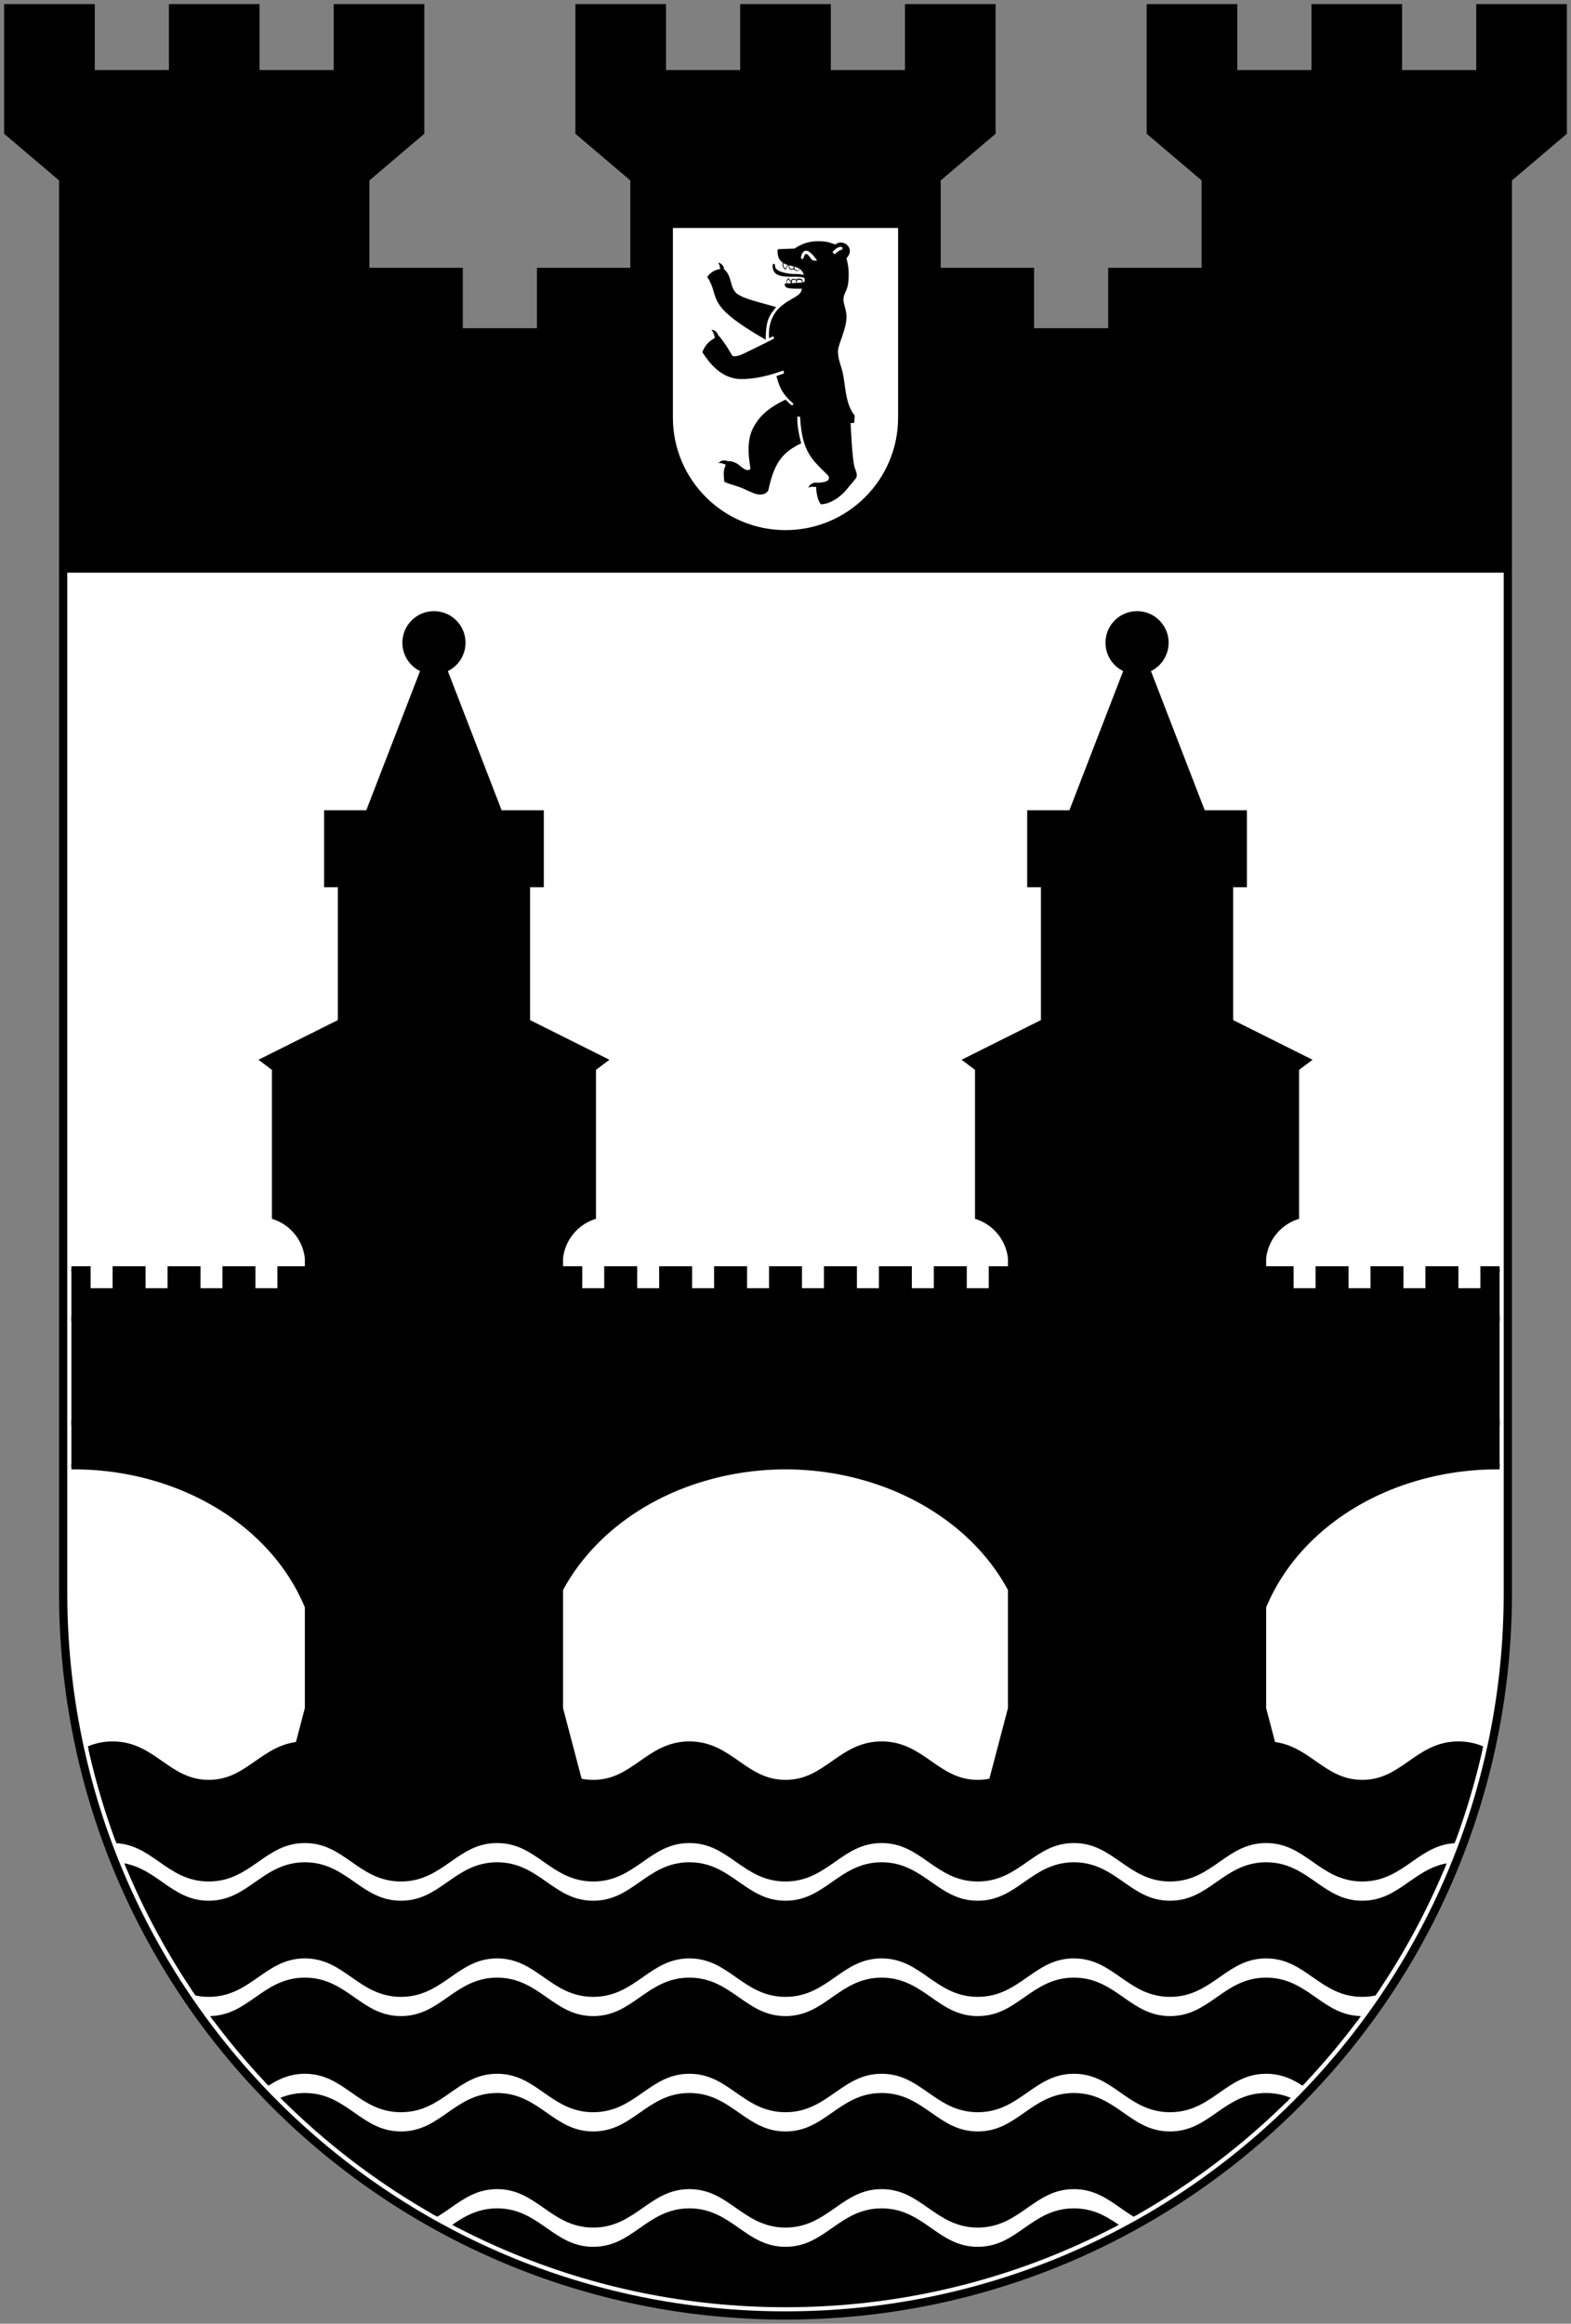 <?xml version="1.0" encoding="utf-8"?>
<!-- Generator: Adobe Illustrator 21.1.0, SVG Export Plug-In . SVG Version: 6.00 Build 0)  -->
<svg version="1.1" id="Wappenschild" xmlns="http://www.w3.org/2000/svg" xmlns:xlink="http://www.w3.org/1999/xlink" x="0px"
	 y="0px" viewBox="0 0 572 846" style="enable-background:new 0 0 572 846;" xml:space="preserve">
<rect x="0" y="0" width="572" height="846" fill="#808080" stroke="none"/>
<style type="text/css">
	.st0{stroke:#000000;stroke-width:3;}
	.st1{fill:none;stroke:#000000;stroke-width:2;}
	.st2{stroke:#000000;}
	.st3{fill:#FFFFFF;stroke:#000000;stroke-width:2;}
	.st4{fill:#FFFFFF;stroke:#000000;stroke-width:3;}
	.st5{stroke:#000000;stroke-width:2;}
	.st6{clip-path:url(#SVGID_2_);}
	.st7{clip-path:url(#SVGID_4_);}
</style>
<title>Wappen des Bezirks Friedrichshain-Kreuzberg</title>
<desc>Das Wappen des Berliner Bezirks Friedrichshain-Kreuzberg</desc>
<g id="Turm">
	<path class="st0" d="M3,3h30v24h30V3h30v24h30V3h30v45l-20,17v142H23V65h110H23L3,48V3z"/>
	<path class="st1" d="M4,28h148v20H4 M42,28v20h36V28h36v20 M30,48l12,16h24l-4-16h32l-4,16h24l12-16 M24,178h108v-28H24v-28h108V94
		H24h54v28H42V94h18V66h36v28h18v28H96v28h18v28H96v28H60v-28H42v-28h18v-28v28h18v28"/>
	<path class="st2" d="M70,150h16v-34c0-4.4-3.6-8-8-8s-8,3.6-8,8V150z"/>
</g>
<g id="Mauer">
	<path class="st0" d="M133,99h34v22h30V99h34v108h-98V99z"/>
	<path class="st1" d="M134,122h96v28h-96v28h96 M182,122v28h20v28 M162,150v28h20v28"/>
</g>
<g>
	<g id="Turm_1_">
		<path class="st0" d="M211,3h30v24h30V3h30v24h30V3h30v45l-20,17v142H231V65h110H231l-20-17V3z"/>
		<path class="st1" d="M212,28h148v20H212 M250,28v20h36V28h36v20 M238,48l12,16h24l-4-16h32l-4,16h24l12-16 M232,178h108v-28H232
			v-28h108V94H232h54v28h-36V94h18V66h36v28h18v28h-18v28h18v28h-18v28h-36v-28h-18v-28h18v-28v28h18v28"/>
		<path class="st2" d="M278,150h16v-34c0-4.4-3.6-8-8-8s-8,3.6-8,8V150z"/>
	</g>
</g>
<g>
	<g id="Mauer_1_">
		<path class="st0" d="M341,99h34v22h30V99h34v108h-98V99z"/>
		<path class="st1" d="M342,122h96v28h-96v28h96 M390,122v28h20v28 M370,150v28h20v28"/>
	</g>
</g>
<g>
	<g id="Turm_2_">
		<path class="st0" d="M419,3h30v24h30V3h30v24h30V3h30v45l-20,17v142H439V65h110H439l-20-17V3z"/>
		<path class="st1" d="M420,28h148v20H420 M458,28v20h36V28h36v20 M446,48l12,16h24l-4-16h32l-4,16h24l12-16 M440,178h108v-28H440
			v-28h108V94H440h54v28h-36V94h18V66h36v28h18v28h-18v28h18v28h-18v28h-36v-28h-18v-28h18v-28v28h18v28"/>
		<path class="st2" d="M486,150h16v-34c0-4.4-3.6-8-8-8s-8,3.6-8,8V150z"/>
	</g>
</g>
<path class="st3" d="M244,82h84v70c0,23.2-18.8,42-42,42s-42-18.8-42-42V82z"/>
<path d="M289.3,90.5l-5.7,0.2c-0.3,0-0.5,0.2-0.5,0.5c0,2,0.4,3.4,1.9,4.4c-0.2,1.1-0.1,1.7,1.1,2.7c0.1-0.9,0.5-1.3,1.1-1.7
	c0,0,0.1,0,0.1,0c-0.1,0.4-0.1,0.9,0,1.1c0.2,0.6,1.4,0.7,1.7,0.2c0.3,0.7,0.9,0.7,1.3,0.7c0.5,0,0.7-0.3,0.9-0.7
	c0.3,0.2,0.6,0.5,0.8,0.8c0.8,1.1,1,2.6,1,3.9l-0.8,0.1v-0.6c0-0.8-1.9-0.9-2.3-0.3c-0.5-0.5-1.9-0.4-1.9,0.4v0.3
	c-0.3-0.4-0.6-0.9-0.8-1.3c-0.6,0.4-0.9,0.6-0.8,2c-0.3,0-0.5,0-0.7,0.1c0,1.5,0.7,1.9,6.2,1.8c0.1,1.5-1.4,2.4-2.5,3.1
	c-3,1.7-6.1,3.5-7.8,6.7c-1.4,2.5-1.8,5.4-1.6,8.2l1.6-0.7l0.2,0.9c-2.9,1.4-8.3,4.2-11.8,5.8c-0.9,0.4-3.1,1-3.5,0.2
	c-1.6-2.8-2.9-4.8-4.7-7c-3.3,1.5-4.8,2.8-6.1,5.9c2.6,4,7,9.8,14.2,9.8c7.4,0,13.9-2.7,15.3-3.1l0.3,1c-1,0.4-1.8,0.7-2.8,1
	c1.3,5.1,2.8,7.1,6.3,10.2l-0.7,0.5c-0.6-0.4-1.7-1.6-2.3-2.1c-7.4,3.5-10.2,7.1-12,10.7c-2,4.4-1.6,9.4-0.8,14
	c0.2,0.8-0.7,1.1-1.3,0.9c-1.7-0.4-2.7-2.1-4.3-2.7c-0.7-0.3-1.6-0.6-2.5-0.5c-1.9,2.7-1.7,4.1-1.4,7.5c2.5,1.2,5.2,1.5,8,3
	c1.8,0.7,3.6,1.9,5.7,1.6c1.2-0.1,2.4-0.9,2.5-2.2c1-4.5,2.5-9.3,5.9-12.5c1.6-1.6,3.8-2.9,5.9-3.9c-0.8-3.2-1.5-6.4-1.4-9.7l1,0
	c0.7,12.7,4.1,15.4,10.1,21.3c0.6,0.6,0.6,1.7-0.3,2.1c-1.2,0.6-2.5,0.6-3.9,0.7c-0.2,3.3,0.5,6.5,1.7,7.8c3.7-0.1,7.5-3,9.7-5.8
	c0.9-1.2,2-2.3,2.9-3.5c1.1-1.4-0.1-3.1-0.4-4.4c-0.9-3.7-1.3-14.4-1.4-15.9l1.3,0l0.2-2.7c-3.9-4.8-3.2-12.3-4.8-17.2
	c-0.6-2-1.3-4-1.3-6.1c0-2.8,3.2-8.1,3.1-12.9c0-2-1.1-4.6-1.1-5.8c0-3.4,2-2.7,1.9-9.8c0-2-0.3-3.4-0.8-5.5c3.5-3.6-1.3-7.3-4-5
	c-2.2-0.6-2.5-1.2-6.8-1.2C293.7,88,291.6,89,289.3,90.5z M282.6,111.8c-6.8-2-11.6-2.9-14.3-4.9c-2.7-2.1-1.6-6.5-4.8-9
	c-2.9-0.1-4.7,1.2-6,2.9c5.1,7.8-1.7,9.7,21.3,22.9C278.8,116.3,280.2,114.8,282.6,111.8z M296.7,94.9c-0.3,0-1-0.2-1.2-0.4
	c-2-3.1-2.5-2-2.8-0.9c-0.3,1-1.4,1-1-0.3c0.8-3.1,3-2.7,5.8,1.6H296.7z M303.1,91.8c0.6-0.7,1.4-1.5,2.3-1.8c1.4-0.5,1.9,0.6,0.8,1
	c-0.9,0.3-1.7,1-2.3,1.6L303.1,91.8z M285.3,95.8c0.3,0.2,0.8,0.5,1.6,0.7c-0.4,0.3-0.8,0.8-0.9,1.3
	C285.3,97.3,285.1,96.5,285.3,95.8z M289,97c0,0.3-0.1,0.6-0.2,0.7c-0.2,0.4-1.1,0.3-1.3-0.2c-0.1-0.2-0.1-0.6,0-0.9
	C288.1,96.8,288.5,96.9,289,97z M289.3,97.1c0.6,0.2,1.2,0.4,1.8,0.7c-0.1,0.3-0.3,0.6-0.7,0.6c-0.4,0-0.8,0-1-0.5
	C289.2,97.7,289.2,97.4,289.3,97.1z M288,103.1l-1.4,0.1c-0.1-0.6,0-1.2,0.5-1.6c0.3,0.5,0.5,0.9,0.9,1.3V103.1z M288.3,103.1v-0.7
	c0-0.8,1.6-0.7,1.6,0v0.6L288.3,103.1z M290.1,103v-0.6c0-0.8,1.9-0.7,1.9,0v0.5L290.1,103z"/>
<g>
	<path d="M281.3,96.8c0,5.9,8.8,3,11.6,4.4c0-0.4-0.1-0.7-0.2-1.1c-1.4-0.5-3.4-0.2-5.6-0.5c-4.3-0.7-4.9-1.9-4.9-2.8
		C282.2,95.8,281.3,95.7,281.3,96.8"/>
	<g id="Krallen">
		<path id="Kralle" d="M261.6,168.6c0,0,0.8-0.3,2.6,0.6c0.8,0.4,1.3-1.2,0.6-1.4C262.7,167.1,261.6,168.6,261.6,168.6"/>
		<g transform="translate(-25,63)">
			<path id="Kralle_1_" d="M261.1,170.1c0,0,0.8-0.3,2.6,0.6c0.8,0.4,1.3-1.2,0.6-1.4C262.1,168.6,261.1,170.1,261.1,170.1"/>
		</g>
		<g transform="translate(-44,128)">
			<path id="Kralle_2_" d="M260.6,171.6c0,0,0.8-0.3,2.6,0.6c0.8,0.4,1.3-1.2,0.6-1.4C261.7,170.1,260.6,171.6,260.6,171.6"/>
		</g>
		<g transform="translate(-46,197)">
			<path id="Kralle_3_" d="M260.6,173.2c0,0,0.8-0.3,2.6,0.6c0.8,0.4,1.3-1.2,0.6-1.4C261.6,171.7,260.6,173.2,260.6,173.2"/>
		</g>
		<g transform="translate(-37,267)">
			<path id="Kralle_4_" d="M260.8,174.8c0,0,0.8-0.3,2.6,0.6c0.8,0.4,1.3-1.2,0.6-1.4C261.8,173.3,260.8,174.8,260.8,174.8"/>
		</g>
	</g>
	<g>
		<g id="Krallen_1_">
			<path id="Kralle_5_" d="M294.3,177.6c0,0,0.7-0.6,2.7-0.3c1,0.1,0.9-1.7,0.1-1.6C294.8,175.8,294.3,177.6,294.3,177.6"/>
			<g transform="translate(-25,63)">
				<path id="Kralle_6_" d="M294.3,179.2c0,0,0.7-0.6,2.7-0.3c1,0.1,0.9-1.7,0.1-1.6C294.8,177.4,294.3,179.2,294.3,179.2"/>
			</g>
			<g transform="translate(-44,128)">
				<path id="Kralle_7_" d="M294.4,180.9c0,0,0.7-0.6,2.7-0.3c1,0.1,0.9-1.7,0.1-1.6C294.9,179.1,294.4,180.9,294.4,180.9"/>
			</g>
			<g transform="translate(-46,197)">
				<path id="Kralle_8_" d="M294.9,182.5c0,0,0.7-0.6,2.7-0.3c1,0.1,0.9-1.7,0.1-1.6C295.4,180.6,294.9,182.5,294.9,182.5"/>
			</g>
			<g transform="matrix(.986 -.363 .363 .986 152.9 556.3)">
				<path id="Kralle_9_" d="M295.7,184c0,0,0.7-0.6,2.7-0.3c1,0.1,0.9-1.7,0.1-1.6C296.2,182.2,295.7,184,295.7,184"/>
			</g>
		</g>
		<g>
			<g id="Krallen_2_">
				<path id="Kralle_10_" d="M259,120.1c0,0,0.8,0.5,1.3,3c0.3,1.2,1.7,0.2,1.4-0.6C260.8,119.8,259,120.1,259,120.1"/>
				<g transform="translate(-25,63)">
					<path id="Kralle_11_" d="M257.6,120.9c0,0,0.8,0.5,1.3,3c0.3,1.2,1.7,0.2,1.4-0.6C259.4,120.6,257.6,120.9,257.6,120.9"/>
				</g>
				<g transform="translate(-44,128)">
					<path id="Kralle_12_" d="M256.2,121.8c0,0,0.8,0.5,1.3,3c0.3,1.2,1.7,0.2,1.4-0.6C258,121.5,256.2,121.8,256.2,121.8"/>
				</g>
				<g transform="translate(-46,197)">
					<path id="Kralle_13_" d="M255,123.2c0,0,0.8,0.5,1.3,3c0.3,1.2,1.7,0.2,1.4-0.6C256.8,122.9,255,123.2,255,123.2"/>
				</g>
				<g transform="matrix(.663 .948 -.718 .896 2492 -2040)">
					<path id="Kralle_14_" d="M254,124.8c0,0,0.8,0.5,1.3,3c0.3,1.2,1.7,0.2,1.4-0.6C255.8,124.5,254,124.8,254,124.8"/>
				</g>
			</g>
			<g>
				<g id="Krallen_3_">
					<path id="Kralle_15_" d="M261.4,95.6c0,0,0.6,0.4,0.8,2.2c0.1,0.8,1.5,0.4,1.4-0.2C263,95.7,261.4,95.6,261.4,95.6"/>
					<g transform="translate(-25,63)">
						<path id="Kralle_16_" d="M260,95.9c0,0,0.6,0.4,0.8,2.2c0.1,0.8,1.5,0.4,1.4-0.2C261.7,96,260,95.9,260,95.9"/>
					</g>
					<g transform="translate(-44,128)">
						<path id="Kralle_17_" d="M258.7,96.3c0,0,0.6,0.4,0.8,2.2c0.1,0.8,1.5,0.4,1.4-0.2C260.3,96.4,258.7,96.3,258.7,96.3"/>
					</g>
					<g transform="translate(-46,197)">
						<path id="Kralle_18_" d="M257.5,97.1c0,0,0.6,0.4,0.8,2.2c0.1,0.8,1.5,0.4,1.4-0.2C259.1,97.2,257.5,97.1,257.5,97.1"/>
					</g>
					<g transform="matrix(.501 .74 -.74 .501 2724 -1656)">
						<path id="Kralle_19_" d="M256.4,98.1c0,0,0.6,0.4,0.8,2.2c0.1,0.8,1.5,0.4,1.4-0.2C258,98.1,256.4,98.1,256.4,98.1"/>
					</g>
				</g>
			</g>
			<path class="st4" d="M23,207h526v373c0,145.3-117.7,263-263,263S23,725.3,23,580V207z"/>
			<path id="Bogen" class="st5" d="M201,462h10v8h10v-8h10v8h10v-8h10v8h10v-8h10v8h10v-8h10v8h10v-8h10v8h10v-8h10v8h10v-8h10v8h10
				v-8h10v123c-16.3-39.6-67.6-60.6-114.6-46.8c-26,7.6-46.4,24.9-55.4,46.8V462z M201,480h170v38H201"/>
			<g>
				<defs>
					<path id="SVGID_1_" d="M26,210h520v370c0,143.6-116.4,260-260,260S26,723.6,26,580V210z"/>
				</defs>
				<clipPath id="SVGID_2_">
					<use xlink:href="#SVGID_1_"  style="overflow:visible;"/>
				</clipPath>
				<g class="st6">
					<g>
						<path id="Bogen_1_" class="st5" d="M-58,462h10v8h10v-8h10v8h10v-8h10v8H2v-8h10v8h10v-8h10v8h10v-8h10v8h10v-8h10v8h10v-8h10
							v8h10v-8h10v123c-16.3-39.6-67.6-60.6-114.6-46.8c-26,7.6-46.4,24.9-55.4,46.8V462z M-58,480h170v38H-58"/>
					</g>
					<g>
						<path id="Bogen_2_" class="st5" d="M460,462h10v8h10v-8h10v8h10v-8h10v8h10v-8h10v8h10v-8h10v8h10v-8h10v8h10v-8h10v8h10v-8
							h10v8h10v-8h10v123c-16.3-39.6-67.6-60.6-114.6-46.8c-26,7.6-46.4,24.9-55.4,46.8V462z M460,480h170v38H460"/>
					</g>
				</g>
			</g>
			<g id="BTurm">
				<g>
					<path class="st5" d="M112,622V458h92v164l10,38H102L112,622l46-24l46,24H112z M128,584v-66c0-16.6,13.4-30,30-30s30,13.4,30,30
						v66H128z M112,458c-0.8-6.9-5.4-12.7-12-15v-54l-4-3l28-14h68l28,14l-4,3v54c-6.6,2.3-11.2,8.1-12,15H112z M100,389h116v48H100
						 M124,372v-50l34-88l34,88v50H124z M120,447h74"/>
					<path class="st5" d="M119,322v-26h14v8h10v-8h10v8h10v-8h10v8h10v-8h14v26H119z M130,458v-21c0-3.3,2.7-6,6-6s6,2.7,6,6v21H130
						z M152,458v-21c0-3.3,2.7-6,6-6s6,2.7,6,6v21H152z M174,458v-21c0-3.3,2.7-6,6-6s6,2.7,6,6v21H174z"/>
					<path class="st1" d="M138,304v18h4v50l-22,17v69c0,9.9-3.6,18-8,18l0,0 M178,304v18h-4v50l22,17v69c0,9.9,3.6,18,8,18l0,0"/>
					<circle class="st5" cx="158" cy="234" r="10.5"/>
				</g>
				<path d="M136,534v-23c0-2.8,2.2-5,5-5s5,2.2,5,5v23H136z M152,534v-30c0-3.3,2.7-6,6-6s6,2.7,6,6v30H152z M170,534v-23
					c0-2.8,2.2-5,5-5s5,2.2,5,5v23H170z"/>
				<circle cx="136" cy="410" r="8"/>
				<circle cx="158" cy="410" r="8"/>
				<circle cx="180" cy="410" r="8"/>
			</g>
			<g>
				<g id="BTurm_1_">
					<g>
						<path class="st5" d="M368,622V458h92v164l10,38H358L368,622l46-24l46,24H368z M384,584v-66c0-16.6,13.4-30,30-30
							s30,13.4,30,30v66H384z M368,458c-0.8-6.9-5.4-12.7-12-15v-54l-4-3l28-14h68l28,14l-4,3v54c-6.6,2.3-11.2,8.1-12,15H368z
							 M356,389h116v48H356 M380,372v-50l34-88l34,88v50H380z M376,447h74"/>
						<path class="st5" d="M375,322v-26h14v8h10v-8h10v8h10v-8h10v8h10v-8h14v26H375z M386,458v-21c0-3.3,2.7-6,6-6s6,2.7,6,6v21
							H386z M408,458v-21c0-3.3,2.7-6,6-6s6,2.7,6,6v21H408z M430,458v-21c0-3.3,2.7-6,6-6s6,2.7,6,6v21H430z"/>
						<path class="st1" d="M394,304v18h4v50l-22,17v69c0,9.9-3.6,18-8,18l0,0 M434,304v18h-4v50l22,17v69c0,9.9,3.6,18,8,18l0,0"/>
						<circle class="st5" cx="414" cy="234" r="10.5"/>
					</g>
					<path d="M392,534v-23c0-2.8,2.2-5,5-5s5,2.2,5,5v23H392z M408,534v-30c0-3.3,2.7-6,6-6s6,2.7,6,6v30H408z M426,534v-23
						c0-2.8,2.2-5,5-5s5,2.2,5,5v23H426z"/>
					<circle cx="392" cy="410" r="8"/>
					<circle cx="414" cy="410" r="8"/>
					<circle cx="436" cy="410" r="8"/>
				</g>
			</g>
			<g>
				<defs>
					<path id="SVGID_3_" d="M26,210h520v370c0,143.6-116.4,260-260,260S26,723.6,26,580V210z"/>
				</defs>
				<clipPath id="SVGID_4_">
					<use xlink:href="#SVGID_3_"  style="overflow:visible;"/>
				</clipPath>
				<g class="st7">
					<g id="Welle">
						<path class="st5" d="M6,649c15,0,20-14,35-14s20,14,35,14s20-14,35-14s20,14,35,14s20-14,35-14s20,14,35,14s20-14,35-14
							s20,14,35,14s20-14,35-14s20,14,35,14s20-14,35-14s20,14,35,14s20-14,35-14s20,14,35,14s20-14,35-14s20,14,35,14v33
							c-15,0-20-14-35-14s-20,14-35,14s-20-14-35-14s-20,14-35,14s-20-14-35-14s-20,14-35,14s-20-14-35-14s-20,14-35,14
							s-20-14-35-14s-20,14-35,14s-20-14-35-14s-20,14-35,14s-20-14-35-14s-20,14-35,14s-20-14-35-14s-20,14-35,14V649z"/>
					</g>
					<g>
						<g id="Welle_1_">
							<path class="st5" d="M6,651c15,0,20-14,35-14s20,14,35,14s20-14,35-14s20,14,35,14s20-14,35-14s20,14,35,14s20-14,35-14
								s20,14,35,14s20-14,35-14s20,14,35,14s20-14,35-14s20,14,35,14s20-14,35-14s20,14,35,14s20-14,35-14s20,14,35,14v33
								c-15,0-20-14-35-14s-20,14-35,14s-20-14-35-14s-20,14-35,14s-20-14-35-14s-20,14-35,14s-20-14-35-14s-20,14-35,14
								s-20-14-35-14s-20,14-35,14s-20-14-35-14s-20,14-35,14s-20-14-35-14s-20,14-35,14s-20-14-35-14s-20,14-35,14V651z"/>
						</g>
					</g>
					<g>
						<g id="Welle_2_">
							<path class="st5" d="M6,693c15,0,20-14,35-14s20,14,35,14s20-14,35-14s20,14,35,14s20-14,35-14s20,14,35,14s20-14,35-14
								s20,14,35,14s20-14,35-14s20,14,35,14s20-14,35-14s20,14,35,14s20-14,35-14s20,14,35,14s20-14,35-14s20,14,35,14v33
								c-15,0-20-14-35-14s-20,14-35,14s-20-14-35-14s-20,14-35,14s-20-14-35-14s-20,14-35,14s-20-14-35-14s-20,14-35,14
								s-20-14-35-14s-20,14-35,14s-20-14-35-14s-20,14-35,14s-20-14-35-14s-20,14-35,14s-20-14-35-14s-20,14-35,14V693z"/>
						</g>
					</g>
					<g>
						<g id="Welle_3_">
							<path class="st5" d="M6,735c15,0,20-14,35-14s20,14,35,14s20-14,35-14s20,14,35,14s20-14,35-14s20,14,35,14s20-14,35-14
								s20,14,35,14s20-14,35-14s20,14,35,14s20-14,35-14s20,14,35,14s20-14,35-14s20,14,35,14s20-14,35-14s20,14,35,14v33
								c-15,0-20-14-35-14s-20,14-35,14s-20-14-35-14s-20,14-35,14s-20-14-35-14s-20,14-35,14s-20-14-35-14s-20,14-35,14
								s-20-14-35-14s-20,14-35,14s-20-14-35-14s-20,14-35,14s-20-14-35-14s-20,14-35,14s-20-14-35-14s-20,14-35,14V735z"/>
						</g>
					</g>
					<g>
						<g id="Welle_4_">
							<path class="st5" d="M6,777c15,0,20-14,35-14s20,14,35,14s20-14,35-14s20,14,35,14s20-14,35-14s20,14,35,14s20-14,35-14
								s20,14,35,14s20-14,35-14s20,14,35,14s20-14,35-14s20,14,35,14s20-14,35-14s20,14,35,14s20-14,35-14s20,14,35,14v33
								c-15,0-20-14-35-14s-20,14-35,14s-20-14-35-14s-20,14-35,14s-20-14-35-14s-20,14-35,14s-20-14-35-14s-20,14-35,14
								s-20-14-35-14s-20,14-35,14s-20-14-35-14s-20,14-35,14s-20-14-35-14s-20,14-35,14s-20-14-35-14s-20,14-35,14V777z"/>
						</g>
					</g>
					<g transform="translate(0,85)">
						<path class="st5" d="M146,734c15,0,20-14,35-14s20,14,35,14s20-14,35-14s20,14,35,14s20-14,35-14s20,14,35,14s20-14,35-14
							s20,14,35,14l-141.4,47L146,734z"/>
					</g>
				</g>
			</g>
		</g>
	</g>
</g>
</svg>
